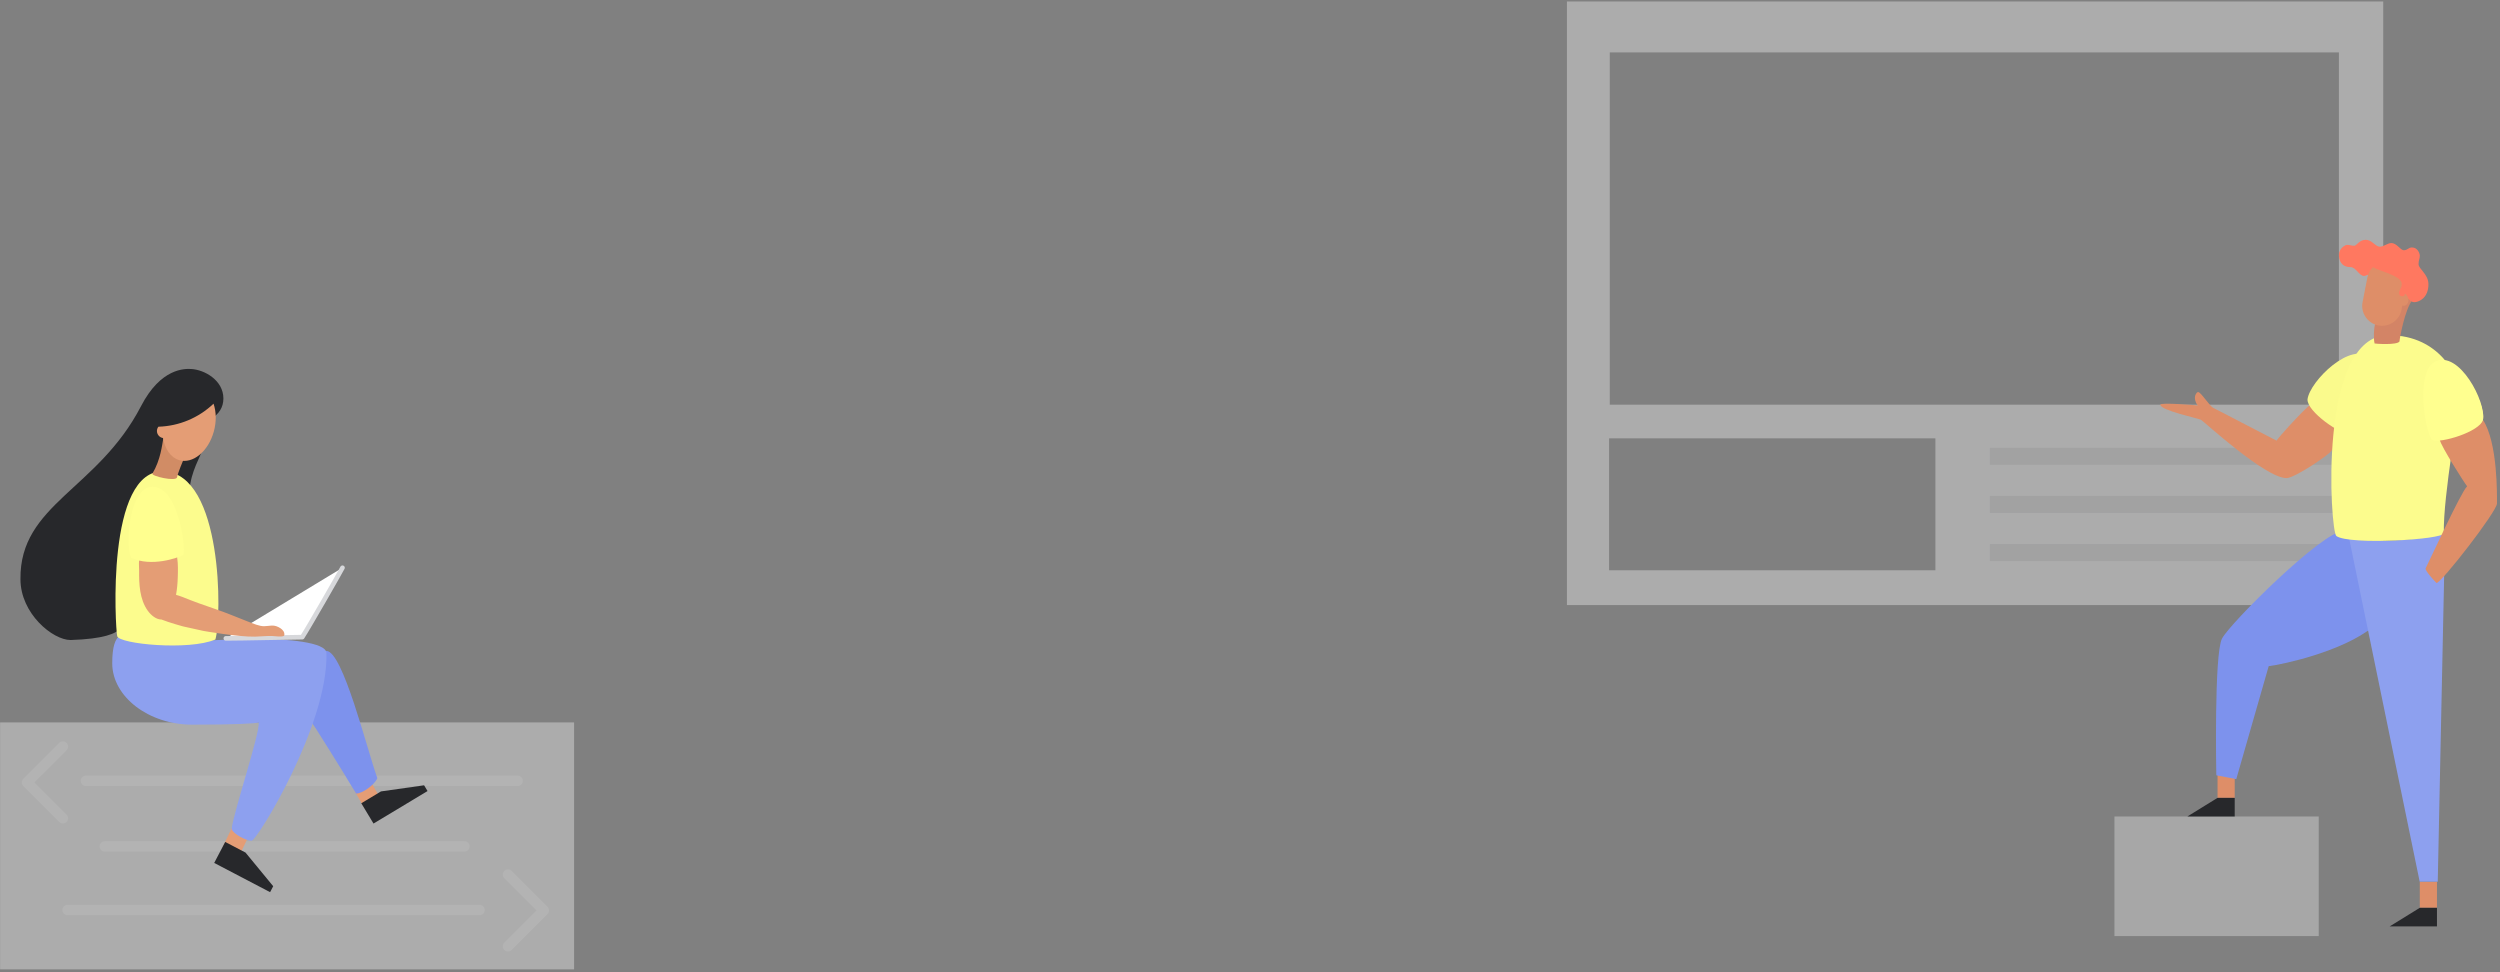 <?xml version="1.0" encoding="UTF-8"?>
<svg viewBox="0 0 1152 448" version="1.1" xmlns="http://www.w3.org/2000/svg" xmlns:xlink="http://www.w3.org/1999/xlink">
    <rect x="0" y="0" width="1152" height="448" fill="#808080" stroke="none"/>
    <g id="Site" stroke="none" stroke-width="1" fill="none" fill-rule="evenodd">
        <g id="Main-Copy" transform="translate(-64, -181)">
            <g id="Illustration" transform="translate(64, 181)">
                <g id="Group" transform="translate(0, 170)">
                    <g id="Background" opacity="0.4" transform="translate(0, 162.892)">
                        <polygon id="Path" fill="#EEEEEE" points="0.035 -0.001 264.542 -0.001 264.542 113.785 0.035 113.785"></polygon>
                        <path d="M39.592,26.911 L238.526,26.911 M48.311,57.128 L214.002,57.128 M31.16,86.438 L220.959,86.438" id="Combined-Shape" stroke="#FFFFFF" stroke-width="4.788" stroke-linecap="round" stroke-linejoin="round"></path>
                        <polyline id="Path" stroke="#FFFFFF" stroke-width="4.788" fill="#EEEEEE" stroke-linecap="round" stroke-linejoin="round" points="28.976 44.157 12.46 27.645 28.976 11.129"></polyline>
                        <polyline id="Path" stroke="#FFFFFF" stroke-width="4.788" fill="#EEEEEE" stroke-linecap="round" stroke-linejoin="round" points="234.085 103.153 250.593 86.641 234.081 70.128"></polyline>
                    </g>
                    <path d="M88.101,0.036 C94.206,0.361 102.942,5.201 102.942,13.638 C102.942,22.075 94.147,25.388 86.245,26.764 C91.605,33.153 93.804,34.389 93.255,37.137 C92.705,39.886 87.758,47.445 87.352,56.103 C86.946,64.761 63.439,112.376 58.976,113.752 C54.512,115.128 63.314,123.934 32.525,124.923 C24.317,124.923 9.424,112.749 9.424,96.886 C9.055,62.308 44.994,55.745 64.978,17.168 C74.149,-0.539 85.268,-0.119 88.101,0.036 Z" id="Path" fill="#27282B"></path>
                    <polygon id="Path" fill="#E49D75" fill-rule="nonzero" points="162.764 193.436 170.227 189.127 175.513 198.291 168.05 202.596"></polygon>
                    <polygon id="Path" fill="#E49D75" fill-rule="nonzero" points="107.177 210.749 114.95 214.486 110.409 224.007 102.632 220.292"></polygon>
                    <path d="M150.406,129.951 C157.968,129.951 169.091,175.271 173.872,188.559 C172.872,191.341 167.198,195.672 164.085,195.672 C158.079,185.608 144.625,164.034 142.234,160.699 C140.32,158.043 142.843,129.951 150.406,129.951 Z" id="Path" fill="#7D92ED"></path>
                    <path d="M63.676,121.624 C57.12,121.624 51.719,120.212 51.719,135.643 C51.719,151.074 68.564,163.927 88.555,163.927 C108.546,163.927 117.392,163.396 119.215,162.953 C119.753,168.055 107.97,203.017 106.705,212.018 C107.609,214.423 113.456,217.419 115.928,217.419 C118.399,217.419 151.284,164.005 150.428,130.998 C150.542,125.834 131.543,124.406 119.539,124.406 C107.535,124.406 81.984,125.789 78.753,125.789" id="Path" fill="#8DA0EF"></path>
                    <path d="M54.006,123.141 C53.173,119.706 48.679,45.899 75.635,47.216 C102.592,48.533 102.315,114.305 99.246,124.686 C86.943,129.895 54.884,126.767 54.006,123.141 Z" id="Path" fill="#FCFC8D"></path>
                    <path d="M84.729,41.361 C84.305,42.368 82.018,47.732 81.593,49.924 C81.169,52.115 69.582,49.344 70.231,48.249 C74.068,41.771 74.695,34.968 75.318,31.563 C75.89,28.45 87.536,34.691 84.729,41.361 Z" id="Path" fill="#D18C65" fill-rule="nonzero"></path>
                    <path d="M104.067,124.166 C111.076,124.166 135.269,123.594 139.283,123.594 C142.397,118.799 156.858,93.536 157.813,91.625" id="Path" stroke="#D7D8DB" stroke-width="2.136" fill="#FFFFFF" stroke-linecap="round" stroke-linejoin="round"></path>
                    <path d="M81.402,84.723 L64.771,86.493 C63.639,87.888 64.129,91.186 64.111,92.883 C64.037,99.154 64.317,106.164 68.11,111.446 C69.585,113.501 72.002,115.504 74.381,115.471 C78.107,116.947 84.323,118.647 84.323,118.647 L93.756,120.728 C93.756,120.728 109.671,123.55 117.529,123.366 C120.144,123.299 122.804,122.997 125.416,123.071 C126.932,123.111 129.337,123.583 130.754,123.071 C131.167,122.919 131.068,122.008 130.968,121.65 C130.629,120.4 129.433,119.522 128.334,118.976 C125.781,117.707 124.335,118.511 121.716,118.555 C119.572,118.592 117.016,117.5 113.297,116.043 C108.911,114.324 103.909,112.225 99.437,110.72 C94.343,109.004 89.145,107.152 84.172,105.116 C83.191,104.714 82.147,104.422 81.117,104.101 C81.588,101.42 81.854,98.707 81.914,95.985 C82.029,93.034 82.077,89.935 81.645,87.028 C81.534,86.279 81.715,85.416 81.402,84.723 Z" id="Path" fill="#E49D75" fill-rule="nonzero"></path>
                    <path d="M60.344,86.951 C57.515,79.433 59.975,55.933 69.161,54.395 C81.94,52.499 85.762,82.188 84.497,85.66 C82.235,87.017 69.567,91.507 60.344,86.951 Z" id="Path" fill="#FFFF8F"></path>
                    <path d="M98.397,16.014 C91.53,22.564 82.484,26.345 72.998,26.631 C72.556,27.188 72.314,27.878 72.312,28.59 C72.32,30.231 73.525,31.619 75.149,31.858 C75.971,36.886 78.631,40.826 82.549,42.018 C88.82,43.929 95.981,38.045 98.519,28.874 C99.803,24.24 99.659,19.662 98.397,16.014 Z" id="Path" fill="#E49D75" fill-rule="nonzero"></path>
                    <polygon id="Path" fill="#27282B" points="103.768 217.965 98.707 227.637 124.457 241.11 125.892 238.369 113.142 222.875"></polygon>
                    <polygon id="Path" fill="#27282B" points="166.483 200.135 172.108 209.491 197.013 194.517 195.42 191.864 175.55 194.683"></polygon>
                </g>
                <g id="Illustrations/Conception" transform="translate(722, 0)">
                    <g id="Background" opacity="0.4">
                        <path d="M376.192,0.679 L376.192,278.812 L0.034,278.812 L0.034,0.679 L376.192,0.679 Z M169.84,201.99 L19.47,201.99 L19.47,262.786 L169.84,262.786 L169.84,201.99 Z M355.774,24.15 L19.781,24.15 L19.781,186.48 L355.774,186.48 L355.774,24.15 Z" id="Combined-Shape" fill="#EEEEEE"></path>
                        <path d="M401.365,250.689 L401.365,258.547 L194.911,258.547 L194.911,250.689 L401.365,250.689 Z M401.365,228.511 L401.365,236.369 L194.911,236.369 L194.911,228.511 L401.365,228.511 Z M401.365,206.332 L401.365,214.19 L194.911,214.19 L194.911,206.332 L401.365,206.332 Z" id="Combined-Shape" fill="#D4D4D5"></path>
                        <rect id="Rectangle" fill="#E0E1E1" x="252.34" y="376.234" width="94.13" height="55.11"></rect>
                    </g>
                    <g id="Group" transform="translate(273.481, 110.508)">
                        <rect id="Rectangle" fill="#DE8E68" fill-rule="nonzero" x="26.363" y="245.15" width="7.909" height="11.994"></rect>
                        <rect id="Rectangle" fill="#DE8E68" fill-rule="nonzero" x="119.562" y="295.814" width="7.909" height="11.994"></rect>
                        <path d="M84.412,134.155 C74.849,134.155 32.152,176.599 28.43,183.733 C24.708,190.868 25.794,246.753 25.794,246.753 L34.995,248.511 L49.934,196.451 C56.447,195.676 83.843,189.782 98.007,178.357 C112.17,166.88 96.663,141.29 96.663,141.29 L84.412,134.155 Z" id="Path" fill="#7D92ED"></path>
                        <path d="M68.439,76.512 C63.735,80.7 54.328,91.195 53.552,92.539 C51.174,91.401 26.414,78.374 24.553,77.546 C22.692,76.719 18.764,70.154 17.42,70.154 C16.645,70.154 15.921,71.653 15.921,72.687 C15.921,74.445 16.748,75.789 17.265,76.357 C15.507,76.099 -1.98951966e-13,74.91 -1.98951966e-13,75.944 C-1.98951966e-13,78.632 17.368,82.199 18.712,82.923 C20.056,83.647 48.331,109.806 58.153,109.806 C61.978,109.806 78.881,98.329 78.881,97.088 C80.483,96.002 82.964,94.4 82.964,94.4 L82.964,85.301 L77.072,81.01 C77.072,80.958 69.37,75.685 68.439,76.512 Z" id="Path" fill="#DE8E68" fill-rule="nonzero"></path>
                        <path d="M67.819,73.514 C68.853,65.139 88.134,46.114 96.973,54.593 C104.675,61.985 90.718,88.403 87.151,89.437 C83.12,89.85 67.56,79.201 67.819,73.514 Z" id="Path" fill="#FAFA8C"></path>
                        <path d="M126.644,56.092 C136.465,51.956 150.215,74.703 148.664,82.975 C148.664,86.594 128.504,94.348 125.403,92.28 C122.302,90.212 116.822,60.228 126.644,56.092 Z" id="Path" fill="#FED892" fill-rule="nonzero"></path>
                        <path d="M87.048,137.826 L119.51,295.762 L127.832,295.762 L130.779,154.886 C130.779,152.456 130.572,137.154 130.572,135.189 C121.164,137.929 101.108,140.101 87.048,137.826 Z" id="Path" fill="#8DA0EF"></path>
                        <polygon id="Path" fill="#27282B" points="119.562 307.808 127.471 307.808 127.471 316.389 105.657 316.389"></polygon>
                        <polygon id="Path" fill="#27282B" points="26.363 257.144 34.271 257.144 34.271 265.726 12.458 265.726"></polygon>
                        <path d="M105.14,43.943 C129.435,43.943 137.912,64.157 137.912,70.722 C137.912,77.288 130.314,117.354 130.624,135.189 C130.676,138.136 87.048,140.773 81.104,136.482 C78.312,134.466 72.316,43.943 105.14,43.943 Z" id="Path" fill="#FCFC8D"></path>
                        <path d="M148.664,82.975 C155.539,93.521 155.125,117.819 155.125,121.489 C155.125,125.16 129.487,158.143 127.264,158.143 C125.92,156.799 122.198,152.715 122.198,151.474 C123.387,149.303 138.636,115.958 141.376,113.58 C140.135,112.08 129.228,94.969 128.763,92.125 C138.326,90.523 147.579,86.49 148.664,82.975 Z" id="Path" fill="#DE8E68" fill-rule="nonzero"></path>
                        <path d="M148.664,82.975 C150.215,74.703 137.654,50.715 126.644,56.092 C117.081,60.796 122.302,90.212 125.403,92.28 C129.125,93.883 147.217,88.455 148.664,82.975 Z" id="Path" fill="#FFFF8F"></path>
                        <path d="M98.937,38.98 C98.42,40.583 98.162,45.546 98.73,47.769 C98.782,47.872 109.069,48.647 110.206,46.838 C110.257,45.339 112.739,32.001 116.099,27.865 C116.409,27.4 115.737,26.107 115.737,26.107 L103.796,31.07 L98.937,38.98" id="Path" fill="#D38466" fill-rule="nonzero"></path>
                        <path d="M114.393,27.245 C115.168,28.279 116.15,28.744 117.029,28.744 C118.993,28.744 123.542,26.934 123.542,20.472 C123.542,15.819 118.993,13.441 118.993,11.218 C118.993,9.099 119.562,9.047 119.562,7.289 C119.562,6.411 118.683,3.515 115.943,3.515 C114.393,3.515 113.824,4.808 112.273,4.808 C110.568,4.808 109.017,1.499 106.432,1.499 C104.675,1.499 103.021,3.154 101.16,3.154 C99.04,3.154 97.593,0 94.647,0 C91.597,0 90.511,2.74 89.322,2.74 C87.823,2.74 87.565,2.326 86.066,2.326 C85.136,2.326 82.292,3.981 82.292,6.979 C82.292,9.099 83.171,12.563 87.565,12.563 C90.15,12.563 91.597,16.647 93.871,16.647 C94.75,16.647 95.525,15.923 95.732,16.285 C96.611,17.836 98.42,22.075 98.42,22.075 L106.639,26.676 L114.393,27.245 Z" id="Path" fill="#FF7860"></path>
                        <path d="M112.584,25.125 C112.584,25.849 112.325,26.004 111.24,26.004 C110.723,26.004 109.999,25.332 109.999,24.608 C109.999,22.902 111.24,22.54 111.24,20.317 C111.24,16.543 101.367,14.579 97.903,12.614 L97.903,12.614 C96.663,13.855 95.784,15.458 95.422,17.267 L93.199,28.692 C92.217,33.655 95.474,38.463 100.384,39.445 C105.295,40.428 110.154,37.171 111.136,32.259 L111.498,30.295 L111.498,30.295 C111.705,30.347 111.912,30.398 112.067,30.398 C113.359,30.398 114.341,29.209 114.341,27.762 C114.444,26.417 112.584,24.039 112.584,25.125 Z" id="Path" fill="#DE8E68" fill-rule="nonzero"></path>
                    </g>
                </g>
            </g>
        </g>
    </g>
</svg>
